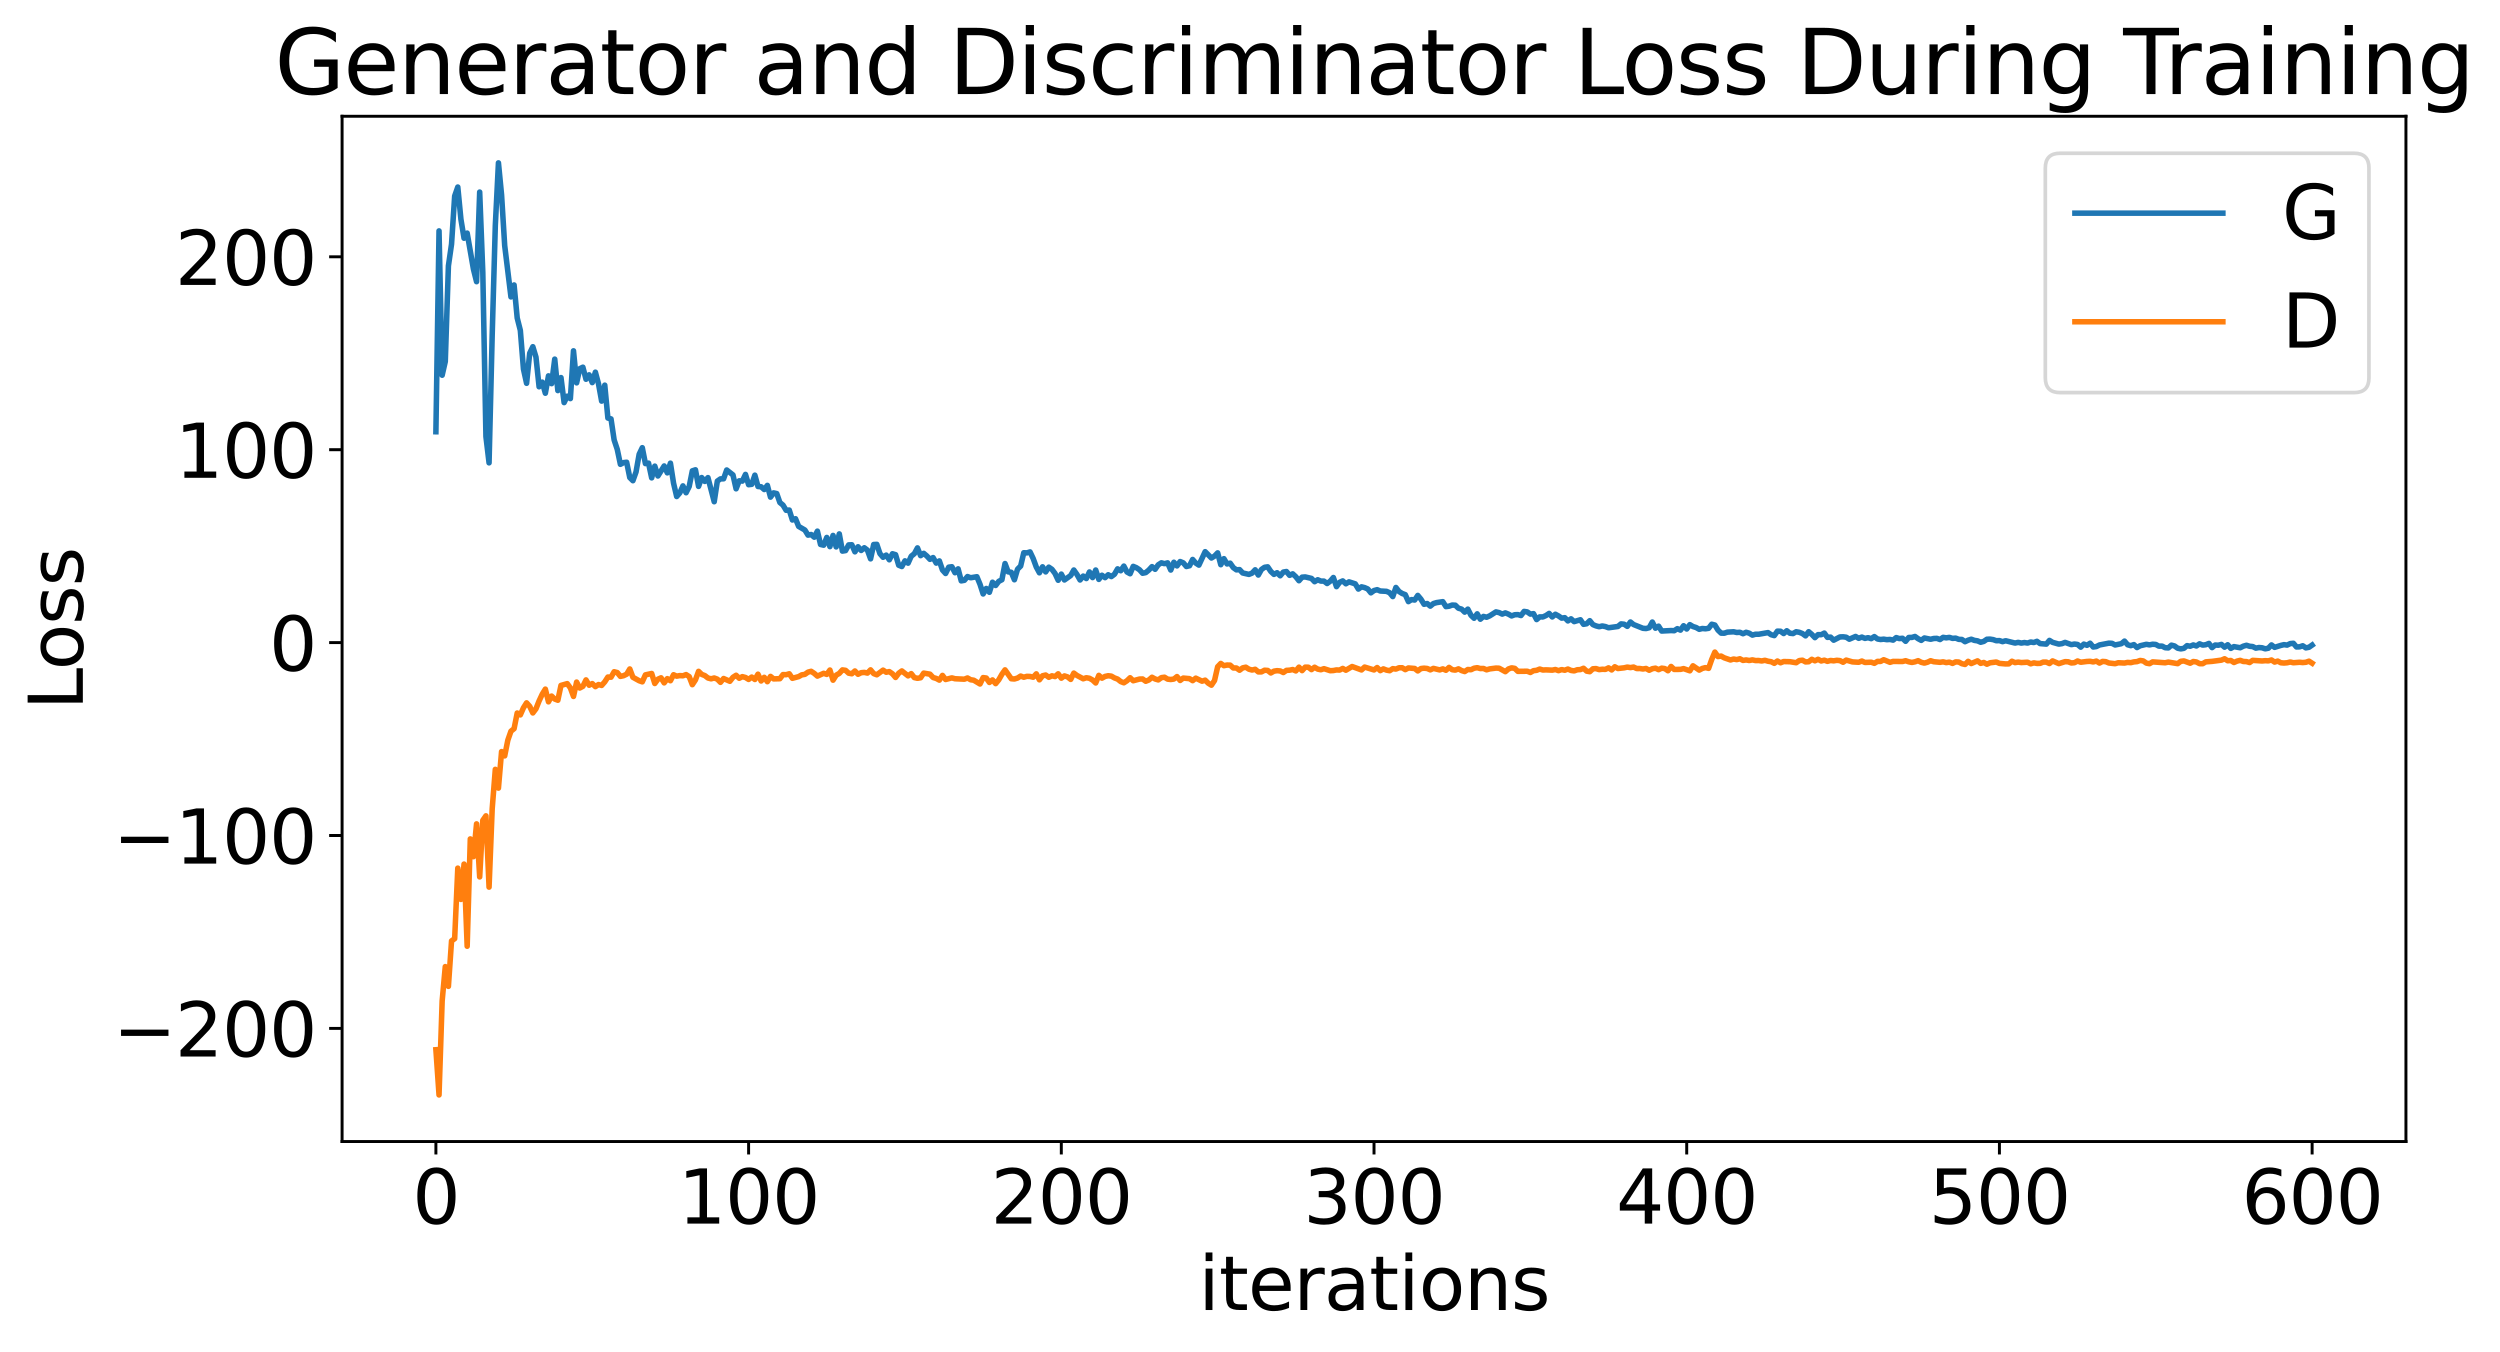 <?xml version="1.0" encoding="utf-8" standalone="no"?>
<!DOCTYPE svg PUBLIC "-//W3C//DTD SVG 1.1//EN"
  "http://www.w3.org/Graphics/SVG/1.1/DTD/svg11.dtd">
<svg xmlns:xlink="http://www.w3.org/1999/xlink" width="675.923pt" height="365.549pt" viewBox="0 0 675.923 365.549" xmlns="http://www.w3.org/2000/svg" version="1.1">
 <defs>
  <style type="text/css">*{stroke-linejoin: round; stroke-linecap: butt}</style>
 </defs>
 <g id="figure_1">
  <g id="patch_1">
   <path d="M 0 365.549 
L 675.923 365.549 
L 675.923 -0 
L 0 -0 
z
" style="fill: #ffffff"/>
  </g>
  <g id="axes_1">
   <g id="patch_2">
    <path d="M 92.491 308.636 
L 650.491 308.636 
L 650.491 31.436 
L 92.491 31.436 
z
" style="fill: #ffffff"/>
   </g>
   <g id="matplotlib.axis_1">
    <g id="xtick_1">
     <g id="line2d_1">
      <defs>
       <path id="m75af5ff846" d="M 0 0 
L 0 3.5 
" style="stroke: #000000; stroke-width: 0.8"/>
      </defs>
      <g>
       <use xlink:href="#m75af5ff846" x="117.854" y="308.636" style="stroke: #000000; stroke-width: 0.8"/>
      </g>
     </g>
     <g id="text_1">
      <!-- 0 -->
      <g transform="translate(111.492 330.833) scale(0.2 -0.2)">
       <defs>
        <path id="DejaVuSans-30" d="M 2034 4250 
Q 1547 4250 1301 3770 
Q 1056 3291 1056 2328 
Q 1056 1369 1301 889 
Q 1547 409 2034 409 
Q 2525 409 2770 889 
Q 3016 1369 3016 2328 
Q 3016 3291 2770 3770 
Q 2525 4250 2034 4250 
z
M 2034 4750 
Q 2819 4750 3233 4129 
Q 3647 3509 3647 2328 
Q 3647 1150 3233 529 
Q 2819 -91 2034 -91 
Q 1250 -91 836 529 
Q 422 1150 422 2328 
Q 422 3509 836 4129 
Q 1250 4750 2034 4750 
z
" transform="scale(0.016)"/>
       </defs>
       <use xlink:href="#DejaVuSans-30"/>
      </g>
     </g>
    </g>
    <g id="xtick_2">
     <g id="line2d_2">
      <g>
       <use xlink:href="#m75af5ff846" x="202.4" y="308.636" style="stroke: #000000; stroke-width: 0.8"/>
      </g>
     </g>
     <g id="text_2">
      <!-- 100 -->
      <g transform="translate(183.312 330.833) scale(0.2 -0.2)">
       <defs>
        <path id="DejaVuSans-31" d="M 794 531 
L 1825 531 
L 1825 4091 
L 703 3866 
L 703 4441 
L 1819 4666 
L 2450 4666 
L 2450 531 
L 3481 531 
L 3481 0 
L 794 0 
L 794 531 
z
" transform="scale(0.016)"/>
       </defs>
       <use xlink:href="#DejaVuSans-31"/>
       <use xlink:href="#DejaVuSans-30" x="63.623"/>
       <use xlink:href="#DejaVuSans-30" x="127.246"/>
      </g>
     </g>
    </g>
    <g id="xtick_3">
     <g id="line2d_3">
      <g>
       <use xlink:href="#m75af5ff846" x="286.945" y="308.636" style="stroke: #000000; stroke-width: 0.8"/>
      </g>
     </g>
     <g id="text_3">
      <!-- 200 -->
      <g transform="translate(267.858 330.833) scale(0.2 -0.2)">
       <defs>
        <path id="DejaVuSans-32" d="M 1228 531 
L 3431 531 
L 3431 0 
L 469 0 
L 469 531 
Q 828 903 1448 1529 
Q 2069 2156 2228 2338 
Q 2531 2678 2651 2914 
Q 2772 3150 2772 3378 
Q 2772 3750 2511 3984 
Q 2250 4219 1831 4219 
Q 1534 4219 1204 4116 
Q 875 4013 500 3803 
L 500 4441 
Q 881 4594 1212 4672 
Q 1544 4750 1819 4750 
Q 2544 4750 2975 4387 
Q 3406 4025 3406 3419 
Q 3406 3131 3298 2873 
Q 3191 2616 2906 2266 
Q 2828 2175 2409 1742 
Q 1991 1309 1228 531 
z
" transform="scale(0.016)"/>
       </defs>
       <use xlink:href="#DejaVuSans-32"/>
       <use xlink:href="#DejaVuSans-30" x="63.623"/>
       <use xlink:href="#DejaVuSans-30" x="127.246"/>
      </g>
     </g>
    </g>
    <g id="xtick_4">
     <g id="line2d_4">
      <g>
       <use xlink:href="#m75af5ff846" x="371.491" y="308.636" style="stroke: #000000; stroke-width: 0.8"/>
      </g>
     </g>
     <g id="text_4">
      <!-- 300 -->
      <g transform="translate(352.403 330.833) scale(0.2 -0.2)">
       <defs>
        <path id="DejaVuSans-33" d="M 2597 2516 
Q 3050 2419 3304 2112 
Q 3559 1806 3559 1356 
Q 3559 666 3084 287 
Q 2609 -91 1734 -91 
Q 1441 -91 1130 -33 
Q 819 25 488 141 
L 488 750 
Q 750 597 1062 519 
Q 1375 441 1716 441 
Q 2309 441 2620 675 
Q 2931 909 2931 1356 
Q 2931 1769 2642 2001 
Q 2353 2234 1838 2234 
L 1294 2234 
L 1294 2753 
L 1863 2753 
Q 2328 2753 2575 2939 
Q 2822 3125 2822 3475 
Q 2822 3834 2567 4026 
Q 2313 4219 1838 4219 
Q 1578 4219 1281 4162 
Q 984 4106 628 3988 
L 628 4550 
Q 988 4650 1302 4700 
Q 1616 4750 1894 4750 
Q 2613 4750 3031 4423 
Q 3450 4097 3450 3541 
Q 3450 3153 3228 2886 
Q 3006 2619 2597 2516 
z
" transform="scale(0.016)"/>
       </defs>
       <use xlink:href="#DejaVuSans-33"/>
       <use xlink:href="#DejaVuSans-30" x="63.623"/>
       <use xlink:href="#DejaVuSans-30" x="127.246"/>
      </g>
     </g>
    </g>
    <g id="xtick_5">
     <g id="line2d_5">
      <g>
       <use xlink:href="#m75af5ff846" x="456.036" y="308.636" style="stroke: #000000; stroke-width: 0.8"/>
      </g>
     </g>
     <g id="text_5">
      <!-- 400 -->
      <g transform="translate(436.949 330.833) scale(0.2 -0.2)">
       <defs>
        <path id="DejaVuSans-34" d="M 2419 4116 
L 825 1625 
L 2419 1625 
L 2419 4116 
z
M 2253 4666 
L 3047 4666 
L 3047 1625 
L 3713 1625 
L 3713 1100 
L 3047 1100 
L 3047 0 
L 2419 0 
L 2419 1100 
L 313 1100 
L 313 1709 
L 2253 4666 
z
" transform="scale(0.016)"/>
       </defs>
       <use xlink:href="#DejaVuSans-34"/>
       <use xlink:href="#DejaVuSans-30" x="63.623"/>
       <use xlink:href="#DejaVuSans-30" x="127.246"/>
      </g>
     </g>
    </g>
    <g id="xtick_6">
     <g id="line2d_6">
      <g>
       <use xlink:href="#m75af5ff846" x="540.582" y="308.636" style="stroke: #000000; stroke-width: 0.8"/>
      </g>
     </g>
     <g id="text_6">
      <!-- 500 -->
      <g transform="translate(521.494 330.833) scale(0.2 -0.2)">
       <defs>
        <path id="DejaVuSans-35" d="M 691 4666 
L 3169 4666 
L 3169 4134 
L 1269 4134 
L 1269 2991 
Q 1406 3038 1543 3061 
Q 1681 3084 1819 3084 
Q 2600 3084 3056 2656 
Q 3513 2228 3513 1497 
Q 3513 744 3044 326 
Q 2575 -91 1722 -91 
Q 1428 -91 1123 -41 
Q 819 9 494 109 
L 494 744 
Q 775 591 1075 516 
Q 1375 441 1709 441 
Q 2250 441 2565 725 
Q 2881 1009 2881 1497 
Q 2881 1984 2565 2268 
Q 2250 2553 1709 2553 
Q 1456 2553 1204 2497 
Q 953 2441 691 2322 
L 691 4666 
z
" transform="scale(0.016)"/>
       </defs>
       <use xlink:href="#DejaVuSans-35"/>
       <use xlink:href="#DejaVuSans-30" x="63.623"/>
       <use xlink:href="#DejaVuSans-30" x="127.246"/>
      </g>
     </g>
    </g>
    <g id="xtick_7">
     <g id="line2d_7">
      <g>
       <use xlink:href="#m75af5ff846" x="625.127" y="308.636" style="stroke: #000000; stroke-width: 0.8"/>
      </g>
     </g>
     <g id="text_7">
      <!-- 600 -->
      <g transform="translate(606.039 330.833) scale(0.2 -0.2)">
       <defs>
        <path id="DejaVuSans-36" d="M 2113 2584 
Q 1688 2584 1439 2293 
Q 1191 2003 1191 1497 
Q 1191 994 1439 701 
Q 1688 409 2113 409 
Q 2538 409 2786 701 
Q 3034 994 3034 1497 
Q 3034 2003 2786 2293 
Q 2538 2584 2113 2584 
z
M 3366 4563 
L 3366 3988 
Q 3128 4100 2886 4159 
Q 2644 4219 2406 4219 
Q 1781 4219 1451 3797 
Q 1122 3375 1075 2522 
Q 1259 2794 1537 2939 
Q 1816 3084 2150 3084 
Q 2853 3084 3261 2657 
Q 3669 2231 3669 1497 
Q 3669 778 3244 343 
Q 2819 -91 2113 -91 
Q 1303 -91 875 529 
Q 447 1150 447 2328 
Q 447 3434 972 4092 
Q 1497 4750 2381 4750 
Q 2619 4750 2861 4703 
Q 3103 4656 3366 4563 
z
" transform="scale(0.016)"/>
       </defs>
       <use xlink:href="#DejaVuSans-36"/>
       <use xlink:href="#DejaVuSans-30" x="63.623"/>
       <use xlink:href="#DejaVuSans-30" x="127.246"/>
      </g>
     </g>
    </g>
    <g id="text_8">
     <!-- iterations -->
     <g transform="translate(324.036 354.189) scale(0.2 -0.2)">
      <defs>
       <path id="DejaVuSans-69" d="M 603 3500 
L 1178 3500 
L 1178 0 
L 603 0 
L 603 3500 
z
M 603 4863 
L 1178 4863 
L 1178 4134 
L 603 4134 
L 603 4863 
z
" transform="scale(0.016)"/>
       <path id="DejaVuSans-74" d="M 1172 4494 
L 1172 3500 
L 2356 3500 
L 2356 3053 
L 1172 3053 
L 1172 1153 
Q 1172 725 1289 603 
Q 1406 481 1766 481 
L 2356 481 
L 2356 0 
L 1766 0 
Q 1100 0 847 248 
Q 594 497 594 1153 
L 594 3053 
L 172 3053 
L 172 3500 
L 594 3500 
L 594 4494 
L 1172 4494 
z
" transform="scale(0.016)"/>
       <path id="DejaVuSans-65" d="M 3597 1894 
L 3597 1613 
L 953 1613 
Q 991 1019 1311 708 
Q 1631 397 2203 397 
Q 2534 397 2845 478 
Q 3156 559 3463 722 
L 3463 178 
Q 3153 47 2828 -22 
Q 2503 -91 2169 -91 
Q 1331 -91 842 396 
Q 353 884 353 1716 
Q 353 2575 817 3079 
Q 1281 3584 2069 3584 
Q 2775 3584 3186 3129 
Q 3597 2675 3597 1894 
z
M 3022 2063 
Q 3016 2534 2758 2815 
Q 2500 3097 2075 3097 
Q 1594 3097 1305 2825 
Q 1016 2553 972 2059 
L 3022 2063 
z
" transform="scale(0.016)"/>
       <path id="DejaVuSans-72" d="M 2631 2963 
Q 2534 3019 2420 3045 
Q 2306 3072 2169 3072 
Q 1681 3072 1420 2755 
Q 1159 2438 1159 1844 
L 1159 0 
L 581 0 
L 581 3500 
L 1159 3500 
L 1159 2956 
Q 1341 3275 1631 3429 
Q 1922 3584 2338 3584 
Q 2397 3584 2469 3576 
Q 2541 3569 2628 3553 
L 2631 2963 
z
" transform="scale(0.016)"/>
       <path id="DejaVuSans-61" d="M 2194 1759 
Q 1497 1759 1228 1600 
Q 959 1441 959 1056 
Q 959 750 1161 570 
Q 1363 391 1709 391 
Q 2188 391 2477 730 
Q 2766 1069 2766 1631 
L 2766 1759 
L 2194 1759 
z
M 3341 1997 
L 3341 0 
L 2766 0 
L 2766 531 
Q 2569 213 2275 61 
Q 1981 -91 1556 -91 
Q 1019 -91 701 211 
Q 384 513 384 1019 
Q 384 1609 779 1909 
Q 1175 2209 1959 2209 
L 2766 2209 
L 2766 2266 
Q 2766 2663 2505 2880 
Q 2244 3097 1772 3097 
Q 1472 3097 1187 3025 
Q 903 2953 641 2809 
L 641 3341 
Q 956 3463 1253 3523 
Q 1550 3584 1831 3584 
Q 2591 3584 2966 3190 
Q 3341 2797 3341 1997 
z
" transform="scale(0.016)"/>
       <path id="DejaVuSans-6f" d="M 1959 3097 
Q 1497 3097 1228 2736 
Q 959 2375 959 1747 
Q 959 1119 1226 758 
Q 1494 397 1959 397 
Q 2419 397 2687 759 
Q 2956 1122 2956 1747 
Q 2956 2369 2687 2733 
Q 2419 3097 1959 3097 
z
M 1959 3584 
Q 2709 3584 3137 3096 
Q 3566 2609 3566 1747 
Q 3566 888 3137 398 
Q 2709 -91 1959 -91 
Q 1206 -91 779 398 
Q 353 888 353 1747 
Q 353 2609 779 3096 
Q 1206 3584 1959 3584 
z
" transform="scale(0.016)"/>
       <path id="DejaVuSans-6e" d="M 3513 2113 
L 3513 0 
L 2938 0 
L 2938 2094 
Q 2938 2591 2744 2837 
Q 2550 3084 2163 3084 
Q 1697 3084 1428 2787 
Q 1159 2491 1159 1978 
L 1159 0 
L 581 0 
L 581 3500 
L 1159 3500 
L 1159 2956 
Q 1366 3272 1645 3428 
Q 1925 3584 2291 3584 
Q 2894 3584 3203 3211 
Q 3513 2838 3513 2113 
z
" transform="scale(0.016)"/>
       <path id="DejaVuSans-73" d="M 2834 3397 
L 2834 2853 
Q 2591 2978 2328 3040 
Q 2066 3103 1784 3103 
Q 1356 3103 1142 2972 
Q 928 2841 928 2578 
Q 928 2378 1081 2264 
Q 1234 2150 1697 2047 
L 1894 2003 
Q 2506 1872 2764 1633 
Q 3022 1394 3022 966 
Q 3022 478 2636 193 
Q 2250 -91 1575 -91 
Q 1294 -91 989 -36 
Q 684 19 347 128 
L 347 722 
Q 666 556 975 473 
Q 1284 391 1588 391 
Q 1994 391 2212 530 
Q 2431 669 2431 922 
Q 2431 1156 2273 1281 
Q 2116 1406 1581 1522 
L 1381 1569 
Q 847 1681 609 1914 
Q 372 2147 372 2553 
Q 372 3047 722 3315 
Q 1072 3584 1716 3584 
Q 2034 3584 2315 3537 
Q 2597 3491 2834 3397 
z
" transform="scale(0.016)"/>
      </defs>
      <use xlink:href="#DejaVuSans-69"/>
      <use xlink:href="#DejaVuSans-74" x="27.783"/>
      <use xlink:href="#DejaVuSans-65" x="66.992"/>
      <use xlink:href="#DejaVuSans-72" x="128.516"/>
      <use xlink:href="#DejaVuSans-61" x="169.629"/>
      <use xlink:href="#DejaVuSans-74" x="230.908"/>
      <use xlink:href="#DejaVuSans-69" x="270.117"/>
      <use xlink:href="#DejaVuSans-6f" x="297.9"/>
      <use xlink:href="#DejaVuSans-6e" x="359.082"/>
      <use xlink:href="#DejaVuSans-73" x="422.461"/>
     </g>
    </g>
   </g>
   <g id="matplotlib.axis_2">
    <g id="ytick_1">
     <g id="line2d_8">
      <defs>
       <path id="mcc72fd80bd" d="M 0 0 
L -3.5 0 
" style="stroke: #000000; stroke-width: 0.8"/>
      </defs>
      <g>
       <use xlink:href="#mcc72fd80bd" x="92.491" y="278.05" style="stroke: #000000; stroke-width: 0.8"/>
      </g>
     </g>
     <g id="text_9">
      <!-- −200 -->
      <g transform="translate(30.556 285.649) scale(0.2 -0.2)">
       <defs>
        <path id="DejaVuSans-2212" d="M 678 2272 
L 4684 2272 
L 4684 1741 
L 678 1741 
L 678 2272 
z
" transform="scale(0.016)"/>
       </defs>
       <use xlink:href="#DejaVuSans-2212"/>
       <use xlink:href="#DejaVuSans-32" x="83.789"/>
       <use xlink:href="#DejaVuSans-30" x="147.412"/>
       <use xlink:href="#DejaVuSans-30" x="211.035"/>
      </g>
     </g>
    </g>
    <g id="ytick_2">
     <g id="line2d_9">
      <g>
       <use xlink:href="#mcc72fd80bd" x="92.491" y="225.896" style="stroke: #000000; stroke-width: 0.8"/>
      </g>
     </g>
     <g id="text_10">
      <!-- −100 -->
      <g transform="translate(30.556 233.494) scale(0.2 -0.2)">
       <use xlink:href="#DejaVuSans-2212"/>
       <use xlink:href="#DejaVuSans-31" x="83.789"/>
       <use xlink:href="#DejaVuSans-30" x="147.412"/>
       <use xlink:href="#DejaVuSans-30" x="211.035"/>
      </g>
     </g>
    </g>
    <g id="ytick_3">
     <g id="line2d_10">
      <g>
       <use xlink:href="#mcc72fd80bd" x="92.491" y="173.741" style="stroke: #000000; stroke-width: 0.8"/>
      </g>
     </g>
     <g id="text_11">
      <!-- 0 -->
      <g transform="translate(72.766 181.34) scale(0.2 -0.2)">
       <use xlink:href="#DejaVuSans-30"/>
      </g>
     </g>
    </g>
    <g id="ytick_4">
     <g id="line2d_11">
      <g>
       <use xlink:href="#mcc72fd80bd" x="92.491" y="121.587" style="stroke: #000000; stroke-width: 0.8"/>
      </g>
     </g>
     <g id="text_12">
      <!-- 100 -->
      <g transform="translate(47.316 129.185) scale(0.2 -0.2)">
       <use xlink:href="#DejaVuSans-31"/>
       <use xlink:href="#DejaVuSans-30" x="63.623"/>
       <use xlink:href="#DejaVuSans-30" x="127.246"/>
      </g>
     </g>
    </g>
    <g id="ytick_5">
     <g id="line2d_12">
      <g>
       <use xlink:href="#mcc72fd80bd" x="92.491" y="69.432" style="stroke: #000000; stroke-width: 0.8"/>
      </g>
     </g>
     <g id="text_13">
      <!-- 200 -->
      <g transform="translate(47.316 77.031) scale(0.2 -0.2)">
       <use xlink:href="#DejaVuSans-32"/>
       <use xlink:href="#DejaVuSans-30" x="63.623"/>
       <use xlink:href="#DejaVuSans-30" x="127.246"/>
      </g>
     </g>
    </g>
    <g id="text_14">
     <!-- Loss -->
     <g transform="translate(22.397 191.971) rotate(-90) scale(0.2 -0.2)">
      <defs>
       <path id="DejaVuSans-4c" d="M 628 4666 
L 1259 4666 
L 1259 531 
L 3531 531 
L 3531 0 
L 628 0 
L 628 4666 
z
" transform="scale(0.016)"/>
      </defs>
      <use xlink:href="#DejaVuSans-4c"/>
      <use xlink:href="#DejaVuSans-6f" x="53.963"/>
      <use xlink:href="#DejaVuSans-73" x="115.145"/>
      <use xlink:href="#DejaVuSans-73" x="167.244"/>
     </g>
    </g>
   </g>
   <g id="line2d_13">
    <path d="M 117.854 116.73 
L 118.7 62.43 
L 119.545 101.447 
L 120.391 97.742 
L 121.236 71.891 
L 122.082 66.005 
L 122.927 53.003 
L 123.772 50.573 
L 124.618 59.283 
L 125.463 64.408 
L 126.309 63.028 
L 128 72.759 
L 128.845 76.157 
L 129.691 51.933 
L 130.536 73.642 
L 131.382 118.042 
L 132.227 125.137 
L 133.072 90.658 
L 133.918 60.942 
L 134.763 44.036 
L 135.609 52.703 
L 136.454 66.416 
L 138.145 80.272 
L 138.991 77.047 
L 139.836 85.974 
L 140.682 89.32 
L 141.527 99.782 
L 142.372 103.63 
L 143.218 95.49 
L 144.063 93.742 
L 144.909 96.556 
L 145.754 104.57 
L 146.6 103.316 
L 147.445 106.314 
L 148.291 101.623 
L 149.136 103.726 
L 149.982 97.099 
L 150.827 105.599 
L 151.672 102.09 
L 152.518 108.847 
L 153.363 107.116 
L 154.209 107.769 
L 155.054 94.855 
L 155.9 103.51 
L 156.745 99.688 
L 157.591 99.279 
L 158.436 102.538 
L 159.282 101.345 
L 160.127 103.442 
L 160.972 100.627 
L 161.818 103.779 
L 162.663 108.446 
L 163.509 104.136 
L 164.354 113.024 
L 165.2 113.257 
L 166.045 118.953 
L 166.891 121.504 
L 167.736 125.536 
L 168.582 125.084 
L 169.427 124.976 
L 170.272 129.121 
L 171.118 129.965 
L 171.963 127.601 
L 172.809 122.813 
L 173.654 121.045 
L 174.5 125.34 
L 175.345 125.222 
L 176.191 129.2 
L 177.036 126.029 
L 177.882 128.688 
L 179.572 125.986 
L 180.418 127.842 
L 181.263 125.228 
L 182.109 130.648 
L 182.954 134.24 
L 183.8 133.266 
L 184.645 131.37 
L 185.491 133.221 
L 186.336 131.531 
L 187.182 127.304 
L 188.027 127.022 
L 188.872 131.504 
L 189.718 129.12 
L 190.563 130.156 
L 191.409 129.137 
L 193.1 135.65 
L 193.945 130.074 
L 194.791 129.476 
L 195.636 129.45 
L 196.482 127.074 
L 198.172 128.405 
L 199.018 132.156 
L 199.863 129.996 
L 200.709 130.069 
L 201.554 128.265 
L 202.4 131.05 
L 203.245 130.942 
L 204.091 128.471 
L 204.936 131.531 
L 205.782 131.612 
L 206.627 132.351 
L 207.472 131.231 
L 208.318 134.408 
L 209.163 133.26 
L 210.009 133.452 
L 210.854 135.868 
L 211.7 136.568 
L 212.545 137.965 
L 213.391 137.905 
L 214.236 140.59 
L 215.082 140.248 
L 215.927 142.32 
L 217.618 143.306 
L 218.463 144.682 
L 219.309 144.52 
L 220.154 145.241 
L 221 143.607 
L 221.845 147.202 
L 222.691 147.402 
L 223.536 145.313 
L 224.382 147.788 
L 225.227 144.772 
L 226.072 147.865 
L 226.918 144.355 
L 227.763 149 
L 228.609 148.864 
L 229.454 147.327 
L 230.3 147.288 
L 231.145 149.193 
L 231.991 147.831 
L 232.836 148.826 
L 233.682 148.097 
L 234.527 148.745 
L 235.372 151.093 
L 236.218 147.222 
L 237.063 147.174 
L 237.909 149.684 
L 238.754 150.67 
L 239.6 150.084 
L 240.445 151.348 
L 241.291 149.722 
L 242.136 149.971 
L 242.982 152.819 
L 243.827 153.167 
L 244.672 151.635 
L 245.518 152.261 
L 246.363 150.388 
L 247.209 149.702 
L 248.054 148.135 
L 248.9 150.23 
L 249.745 149.606 
L 250.591 150.325 
L 251.436 151.227 
L 252.282 150.755 
L 253.127 152.243 
L 253.972 151.654 
L 254.818 154.12 
L 255.663 155.049 
L 256.509 153.345 
L 257.354 153.232 
L 258.2 154.848 
L 259.045 153.801 
L 259.891 157.049 
L 260.736 156.894 
L 261.582 155.884 
L 262.427 156.207 
L 264.118 155.932 
L 264.963 157.967 
L 265.809 160.584 
L 266.654 159.109 
L 267.5 160.133 
L 268.345 157.418 
L 269.191 158.295 
L 270.036 157.179 
L 270.882 156.743 
L 271.727 152.372 
L 272.572 154.609 
L 273.418 154.733 
L 274.263 156.748 
L 275.109 153.888 
L 275.954 153.043 
L 276.8 149.447 
L 277.645 149.481 
L 278.491 149.219 
L 279.336 150.998 
L 280.182 153.308 
L 281.027 154.869 
L 281.872 153.25 
L 282.718 154.622 
L 283.563 153.342 
L 284.409 153.924 
L 285.254 155.062 
L 286.1 156.884 
L 286.945 155.222 
L 287.791 156.802 
L 289.482 155.609 
L 290.327 154.116 
L 291.172 155.313 
L 292.018 156.808 
L 292.863 155.757 
L 293.709 156.419 
L 294.554 154.642 
L 295.4 156.161 
L 296.245 154.121 
L 297.091 156.646 
L 297.936 155.53 
L 298.782 156.177 
L 299.627 155.396 
L 300.472 155.886 
L 301.318 155.26 
L 302.163 153.8 
L 303.009 154.311 
L 303.854 153.059 
L 304.7 154.648 
L 305.545 155.121 
L 306.391 153.132 
L 307.236 153.484 
L 308.082 154.046 
L 308.927 154.987 
L 309.772 154.817 
L 310.618 154.119 
L 311.463 153.203 
L 312.309 153.916 
L 313.154 152.706 
L 314 152.167 
L 314.845 152.402 
L 315.691 152.18 
L 316.536 154.12 
L 317.382 152.017 
L 318.227 153.004 
L 319.072 151.826 
L 319.918 152.171 
L 320.763 153.166 
L 321.609 152.959 
L 322.454 151.263 
L 323.3 152.237 
L 324.145 152.79 
L 325.836 149.16 
L 327.527 150.867 
L 328.372 150.354 
L 329.218 149.479 
L 330.063 152.677 
L 330.909 151.048 
L 331.754 152.47 
L 332.6 152.266 
L 333.445 153.463 
L 334.291 154.069 
L 335.136 154.003 
L 335.982 154.911 
L 337.672 155.294 
L 338.518 154.961 
L 339.363 154.061 
L 340.209 155.471 
L 341.054 153.969 
L 341.9 153.382 
L 342.745 153.259 
L 343.591 154.501 
L 344.436 155.292 
L 345.282 154.85 
L 346.127 155.671 
L 346.972 154.673 
L 347.818 154.526 
L 348.663 155.552 
L 349.509 155.152 
L 350.354 155.936 
L 351.2 157.01 
L 352.045 156.05 
L 352.891 155.986 
L 354.582 156.386 
L 355.427 157.272 
L 356.272 156.749 
L 357.118 157.107 
L 357.963 157.119 
L 358.809 157.762 
L 359.654 157.134 
L 360.5 156.145 
L 361.345 158.607 
L 362.191 157.443 
L 363.036 157.06 
L 363.882 157.836 
L 364.727 157.316 
L 366.418 157.854 
L 367.263 159.261 
L 368.109 158.661 
L 368.954 158.87 
L 369.8 159.239 
L 370.645 160.284 
L 371.491 159.664 
L 372.336 159.434 
L 373.182 159.79 
L 374.872 159.882 
L 375.718 160.257 
L 376.563 161.29 
L 377.409 158.839 
L 378.254 159.925 
L 379.1 160.457 
L 379.945 160.777 
L 380.791 162.659 
L 381.636 162.115 
L 382.482 162.23 
L 383.327 160.983 
L 384.172 162 
L 385.018 163.379 
L 385.863 163.182 
L 386.709 163.88 
L 387.554 163.181 
L 388.4 162.929 
L 390.091 162.673 
L 390.936 164.01 
L 391.782 163.898 
L 392.627 163.588 
L 393.472 163.629 
L 394.318 164.449 
L 395.163 164.678 
L 396.009 165.504 
L 396.854 164.693 
L 397.7 166.343 
L 398.545 167.153 
L 399.391 165.966 
L 400.236 167.414 
L 401.082 166.665 
L 401.927 166.885 
L 402.772 166.511 
L 404.463 165.435 
L 405.309 165.632 
L 406.154 166.036 
L 407 165.705 
L 407.845 166.05 
L 408.691 166.526 
L 409.536 166.211 
L 410.382 166.17 
L 411.227 166.419 
L 412.072 165.31 
L 412.918 165.437 
L 413.763 166.031 
L 414.609 165.914 
L 415.454 167.509 
L 416.3 166.784 
L 417.145 166.803 
L 417.991 166.42 
L 418.836 165.849 
L 419.682 166.801 
L 420.527 166.075 
L 421.372 166.533 
L 422.218 167.123 
L 423.063 167.003 
L 423.909 167.875 
L 424.754 167.313 
L 425.6 168.064 
L 427.291 167.564 
L 428.136 168.793 
L 428.982 168.643 
L 429.827 167.816 
L 430.672 168.876 
L 431.518 169.224 
L 432.363 169.444 
L 433.209 169.245 
L 434.054 169.408 
L 434.9 169.728 
L 437.436 169.38 
L 438.282 168.683 
L 439.127 168.772 
L 439.972 169.344 
L 440.818 168.172 
L 441.663 168.854 
L 444.2 169.872 
L 445.045 169.938 
L 445.891 169.719 
L 446.736 168.183 
L 447.582 169.845 
L 448.427 169.298 
L 449.272 170.614 
L 451.809 170.481 
L 452.654 170.526 
L 453.5 169.978 
L 454.345 170.365 
L 455.191 169.182 
L 456.036 170.062 
L 456.882 168.886 
L 457.727 169.395 
L 458.572 169.663 
L 459.418 170.145 
L 460.263 169.928 
L 461.109 170.004 
L 461.954 169.875 
L 462.8 168.776 
L 463.645 168.991 
L 464.491 170.366 
L 465.336 171.177 
L 466.182 171.202 
L 467.027 170.911 
L 468.718 170.815 
L 469.563 171.005 
L 470.409 170.949 
L 471.254 171.339 
L 472.1 170.948 
L 472.945 171.198 
L 473.791 171.715 
L 474.636 171.475 
L 475.482 171.484 
L 478.018 171.037 
L 478.863 171.609 
L 479.709 171.846 
L 480.554 170.643 
L 481.4 170.671 
L 482.245 171.286 
L 483.091 170.54 
L 483.936 171.207 
L 484.782 171.295 
L 485.627 170.806 
L 486.472 170.956 
L 487.318 171.291 
L 488.163 171.915 
L 489.009 170.798 
L 489.854 171.521 
L 490.7 172.397 
L 491.545 171.585 
L 492.391 171.605 
L 493.236 171.167 
L 494.082 172.322 
L 494.927 172.258 
L 495.772 173.086 
L 497.463 172.21 
L 498.309 172.172 
L 499.154 172.281 
L 500 172.822 
L 501.691 172.079 
L 502.536 172.579 
L 503.382 172.246 
L 504.227 172.598 
L 505.072 172.411 
L 505.918 172.674 
L 506.763 172.114 
L 507.609 172.761 
L 508.454 172.901 
L 509.3 172.811 
L 510.145 172.945 
L 510.991 172.885 
L 511.836 173.068 
L 512.682 172.388 
L 513.527 172.658 
L 514.372 172.571 
L 515.218 173.385 
L 516.063 172.354 
L 516.909 172.34 
L 517.754 172.085 
L 518.6 172.687 
L 519.445 173.137 
L 520.291 172.492 
L 521.982 172.835 
L 522.827 172.63 
L 523.672 172.593 
L 524.518 172.908 
L 525.363 172.321 
L 526.209 172.453 
L 527.054 172.33 
L 527.9 172.596 
L 528.745 172.528 
L 529.591 172.861 
L 530.436 172.896 
L 531.282 173.496 
L 532.127 173.091 
L 532.972 172.827 
L 533.818 173.14 
L 534.663 173.266 
L 535.509 173.642 
L 536.354 173.417 
L 537.2 172.834 
L 538.045 172.801 
L 538.891 172.936 
L 539.736 173.232 
L 540.582 173.198 
L 541.427 173.482 
L 542.272 173.24 
L 544.809 173.864 
L 545.654 173.679 
L 546.5 173.868 
L 547.345 173.729 
L 548.191 173.863 
L 549.036 173.579 
L 549.882 173.718 
L 550.727 173.393 
L 551.572 174.005 
L 553.263 174.147 
L 554.109 173.145 
L 554.954 173.671 
L 556.645 174.145 
L 557.491 174.02 
L 558.336 173.687 
L 560.027 174.288 
L 560.872 174.129 
L 561.718 174.243 
L 562.563 174.971 
L 563.409 174.149 
L 564.254 174.472 
L 565.1 173.912 
L 565.945 174.93 
L 566.791 174.81 
L 567.636 174.38 
L 570.172 173.893 
L 571.018 173.937 
L 571.863 174.382 
L 573.554 174.032 
L 574.4 173.335 
L 575.245 174.325 
L 576.091 174.571 
L 576.936 174.284 
L 577.782 175.075 
L 578.627 174.592 
L 580.318 174.201 
L 581.163 174.357 
L 582.009 174.18 
L 582.854 174.241 
L 583.7 174.705 
L 584.545 174.679 
L 585.391 175.121 
L 586.236 175.179 
L 587.082 174.431 
L 587.927 174.649 
L 588.772 175.257 
L 589.618 175.436 
L 590.463 175.288 
L 591.309 174.562 
L 592.154 174.724 
L 593 174.37 
L 593.845 174.653 
L 594.691 174.068 
L 595.536 174.415 
L 596.382 174.314 
L 597.227 173.964 
L 598.072 175.091 
L 598.918 174.4 
L 599.763 174.447 
L 600.609 174.234 
L 601.454 174.976 
L 602.3 174.326 
L 603.145 175.3 
L 603.991 174.829 
L 605.682 175.128 
L 606.527 174.705 
L 607.372 174.462 
L 608.218 174.73 
L 609.063 174.813 
L 609.909 175.237 
L 610.754 175.076 
L 611.6 175.141 
L 612.445 175.424 
L 613.291 175.255 
L 614.136 174.372 
L 614.982 175.023 
L 616.672 174.5 
L 617.518 174.297 
L 618.363 174.415 
L 619.209 174.012 
L 620.054 173.923 
L 620.9 174.914 
L 621.745 174.885 
L 622.591 174.595 
L 623.436 175.164 
L 624.282 174.999 
L 625.127 174.408 
L 625.127 174.408 
" clip-path="url(#pa5447950fb)" style="fill: none; stroke: #1f77b4; stroke-width: 1.5; stroke-linecap: square"/>
   </g>
   <g id="line2d_14">
    <path d="M 117.854 283.818 
L 118.7 296.036 
L 119.545 270.617 
L 120.391 261.343 
L 121.236 266.676 
L 122.082 254.399 
L 122.927 253.785 
L 123.772 234.719 
L 124.618 243.174 
L 125.463 233.623 
L 126.309 255.831 
L 127.154 226.82 
L 128 231.623 
L 128.845 222.755 
L 129.691 237.09 
L 130.536 221.8 
L 131.382 220.581 
L 132.227 239.851 
L 133.072 218.691 
L 133.918 208.013 
L 134.763 213.078 
L 135.609 203.21 
L 136.454 204.367 
L 137.3 200.128 
L 138.145 197.699 
L 138.991 197.01 
L 139.836 192.779 
L 140.682 193.284 
L 141.527 191.368 
L 142.372 190.032 
L 143.218 190.98 
L 144.063 192.755 
L 144.909 191.632 
L 145.754 189.512 
L 146.6 187.702 
L 147.445 186.32 
L 148.291 189.75 
L 149.136 188.199 
L 149.982 189 
L 150.827 189.321 
L 151.672 185.316 
L 153.363 184.836 
L 154.209 185.98 
L 155.054 188.293 
L 155.9 184.414 
L 156.745 186.018 
L 157.591 185.564 
L 158.436 183.829 
L 159.282 185.264 
L 160.127 184.827 
L 160.972 185.642 
L 161.818 185.082 
L 162.663 185.318 
L 163.509 184.356 
L 164.354 183.054 
L 165.2 183.092 
L 166.045 181.621 
L 166.891 181.839 
L 167.736 182.87 
L 168.582 182.691 
L 169.427 182.281 
L 170.272 180.87 
L 171.118 183.116 
L 172.809 184.052 
L 173.654 184.349 
L 174.5 182.465 
L 176.191 182.094 
L 177.036 184.793 
L 177.882 183.635 
L 178.727 183.262 
L 179.572 184.625 
L 180.418 183.488 
L 181.263 184.046 
L 182.109 182.432 
L 182.954 182.812 
L 183.8 182.662 
L 184.645 182.71 
L 185.491 182.39 
L 186.336 182.934 
L 187.182 185.114 
L 188.027 183.825 
L 188.872 181.512 
L 189.718 182.332 
L 190.563 182.658 
L 191.409 183.311 
L 192.254 183.531 
L 193.1 183.308 
L 193.945 183.621 
L 194.791 184.483 
L 195.636 183.452 
L 197.327 184.197 
L 198.172 183.121 
L 199.018 182.571 
L 199.863 183.384 
L 200.709 182.948 
L 201.554 183.167 
L 202.4 183.694 
L 203.245 183.058 
L 204.091 183.707 
L 204.936 182.282 
L 205.782 184.111 
L 206.627 183.132 
L 207.472 184.305 
L 208.318 182.88 
L 209.163 183.55 
L 210.854 183.501 
L 211.7 182.389 
L 212.545 182.418 
L 213.391 182.173 
L 214.236 183.391 
L 215.927 182.94 
L 216.772 182.46 
L 217.618 182.325 
L 218.463 181.725 
L 219.309 181.502 
L 220.154 182.065 
L 221 182.8 
L 222.691 182.043 
L 223.536 182.334 
L 224.382 181.16 
L 225.227 183.896 
L 226.072 182.55 
L 226.918 182.064 
L 227.763 181.125 
L 228.609 181.239 
L 229.454 182.005 
L 230.3 182.161 
L 231.145 181.415 
L 231.991 182.304 
L 232.836 181.874 
L 233.682 181.798 
L 234.527 181.982 
L 235.372 181.109 
L 236.218 182.125 
L 237.063 182.441 
L 238.754 181.188 
L 239.6 181.751 
L 240.445 181.584 
L 241.291 182.175 
L 242.136 183.16 
L 242.982 182.023 
L 243.827 181.401 
L 245.518 182.736 
L 246.363 182.132 
L 247.209 183.201 
L 248.054 183.391 
L 248.9 183.243 
L 249.745 181.992 
L 251.436 182.274 
L 252.282 183.179 
L 253.127 183.429 
L 253.972 183.886 
L 254.818 182.609 
L 255.663 183.712 
L 257.354 183.278 
L 258.2 183.511 
L 260.736 183.633 
L 261.582 183.3 
L 262.427 183.784 
L 263.272 183.91 
L 264.963 184.929 
L 265.809 183.203 
L 266.654 183.315 
L 267.5 184.512 
L 268.345 183.83 
L 269.191 184.83 
L 270.036 183.796 
L 270.882 182.313 
L 271.727 181.114 
L 273.418 183.512 
L 274.263 183.578 
L 275.109 183.327 
L 275.954 182.787 
L 276.8 183.102 
L 277.645 182.86 
L 278.491 182.897 
L 279.336 183.097 
L 280.182 182.192 
L 281.027 183.797 
L 281.872 182.708 
L 282.718 182.506 
L 283.563 183.115 
L 284.409 182.719 
L 285.254 182.923 
L 286.1 182.184 
L 286.945 183.354 
L 287.791 182.745 
L 288.636 183.012 
L 289.482 183.685 
L 290.327 181.988 
L 291.172 182.614 
L 292.863 183.524 
L 293.709 183.242 
L 294.554 183.384 
L 295.4 183.857 
L 296.245 184.649 
L 297.091 182.602 
L 297.936 183.351 
L 298.782 182.882 
L 299.627 182.7 
L 300.472 182.807 
L 301.318 183.29 
L 302.163 183.603 
L 303.009 184.277 
L 303.854 184.605 
L 304.7 184.052 
L 305.545 183.244 
L 306.391 184.052 
L 308.082 183.603 
L 308.927 183.576 
L 309.772 184.191 
L 310.618 183.847 
L 311.463 183.112 
L 312.309 183.575 
L 313.154 183.827 
L 314 183.217 
L 314.845 183.101 
L 315.691 183.62 
L 316.536 183.713 
L 317.382 183.597 
L 318.227 182.929 
L 319.072 183.97 
L 319.918 183.33 
L 321.609 183.487 
L 322.454 184.026 
L 323.3 183.355 
L 324.991 184.173 
L 325.836 183.893 
L 326.682 184.721 
L 327.527 185.25 
L 328.372 183.991 
L 329.218 180.265 
L 330.063 179.38 
L 330.909 179.98 
L 331.754 179.808 
L 332.6 179.832 
L 333.445 180.598 
L 334.291 180.609 
L 335.136 181.205 
L 335.982 180.572 
L 336.827 180.39 
L 337.672 180.928 
L 338.518 181.16 
L 339.363 180.957 
L 340.209 181.659 
L 341.054 181.66 
L 341.9 181.208 
L 342.745 181.268 
L 343.591 181.946 
L 344.436 181.462 
L 345.282 181.328 
L 346.127 181.406 
L 346.972 181.83 
L 347.818 181.243 
L 348.663 181.199 
L 349.509 181.023 
L 350.354 181.396 
L 351.2 180.381 
L 352.045 181.313 
L 352.891 180.377 
L 353.736 180.395 
L 354.582 181.042 
L 355.427 180.401 
L 356.272 180.904 
L 357.118 181.081 
L 357.963 180.791 
L 359.654 181.338 
L 360.5 181.292 
L 361.345 181.127 
L 362.191 181.168 
L 363.036 180.728 
L 363.882 181.204 
L 365.572 180.211 
L 368.109 181.131 
L 368.954 180.357 
L 371.491 181.131 
L 372.336 180.487 
L 373.182 181.317 
L 374.027 180.843 
L 374.872 181.182 
L 375.718 181.339 
L 376.563 180.785 
L 377.409 180.901 
L 378.254 180.548 
L 379.1 180.538 
L 379.945 181.045 
L 380.791 180.596 
L 382.482 180.739 
L 383.327 181.394 
L 384.172 180.752 
L 385.018 180.658 
L 385.863 180.738 
L 386.709 181.107 
L 387.554 180.713 
L 389.245 181.124 
L 390.091 180.844 
L 390.936 181.22 
L 391.782 180.446 
L 392.627 181.069 
L 393.472 181.179 
L 394.318 180.838 
L 395.163 181.3 
L 396.009 181.567 
L 396.854 181.013 
L 397.7 181.076 
L 398.545 180.667 
L 399.391 180.523 
L 400.236 180.756 
L 401.082 180.733 
L 401.927 181.095 
L 402.772 180.851 
L 404.463 180.631 
L 405.309 180.665 
L 407 181.598 
L 407.845 180.864 
L 408.691 180.569 
L 409.536 180.707 
L 410.382 181.512 
L 412.918 181.481 
L 413.763 181.815 
L 414.609 181.334 
L 415.454 181.233 
L 416.3 180.895 
L 417.145 181.153 
L 417.991 181.111 
L 419.682 181.19 
L 420.527 181.018 
L 421.372 181.323 
L 422.218 181.041 
L 423.063 181.211 
L 423.909 180.891 
L 424.754 181.268 
L 425.6 181.388 
L 426.445 181.082 
L 427.291 181.038 
L 428.136 180.684 
L 428.982 181.453 
L 429.827 181.601 
L 430.672 180.824 
L 431.518 180.767 
L 432.363 181.045 
L 433.209 180.946 
L 434.054 180.981 
L 434.9 180.566 
L 435.745 181.13 
L 436.591 180.276 
L 437.436 180.747 
L 439.127 180.557 
L 439.972 180.363 
L 440.818 180.497 
L 441.663 180.354 
L 442.509 180.751 
L 443.354 180.748 
L 444.2 180.874 
L 445.045 180.737 
L 445.891 181.217 
L 446.736 180.804 
L 447.582 180.654 
L 448.427 181.057 
L 449.272 180.653 
L 450.118 180.766 
L 450.963 181.346 
L 451.809 180.196 
L 452.654 180.998 
L 454.345 180.977 
L 455.191 180.774 
L 456.882 181.364 
L 457.727 180.015 
L 459.418 181.177 
L 460.263 180.722 
L 461.109 180.501 
L 461.954 180.702 
L 462.8 178.283 
L 463.645 176.307 
L 464.491 177.512 
L 465.336 177.385 
L 466.182 177.853 
L 467.872 178.434 
L 468.718 178.182 
L 469.563 178.339 
L 470.409 178.112 
L 471.254 178.554 
L 472.1 178.428 
L 472.945 178.581 
L 473.791 178.411 
L 474.636 178.595 
L 475.482 178.583 
L 476.327 178.705 
L 477.172 178.525 
L 478.018 178.775 
L 478.863 178.907 
L 479.709 179.34 
L 480.554 178.721 
L 481.4 179.195 
L 482.245 178.863 
L 483.936 178.905 
L 485.627 179.18 
L 486.472 178.598 
L 487.318 178.5 
L 488.163 178.959 
L 489.009 178.914 
L 489.854 178.259 
L 490.7 178.663 
L 491.545 178.255 
L 492.391 178.707 
L 493.236 178.493 
L 494.082 178.804 
L 494.927 178.574 
L 495.772 178.67 
L 496.618 178.527 
L 497.463 178.608 
L 498.309 179.052 
L 499.154 178.471 
L 500.845 178.956 
L 502.536 179.056 
L 503.382 178.723 
L 504.227 179.108 
L 505.918 179.04 
L 506.763 179.339 
L 507.609 178.821 
L 508.454 178.829 
L 509.3 178.372 
L 510.991 179.071 
L 511.836 178.823 
L 514.372 178.855 
L 515.218 178.639 
L 516.063 178.93 
L 516.909 179.103 
L 517.754 178.935 
L 518.6 178.629 
L 519.445 179.07 
L 520.291 179.278 
L 521.136 179.042 
L 521.982 178.641 
L 522.827 178.912 
L 524.518 179.066 
L 525.363 178.941 
L 526.209 179.15 
L 527.054 179.023 
L 527.9 179.363 
L 528.745 178.954 
L 529.591 178.993 
L 530.436 179.443 
L 531.282 179.645 
L 532.127 178.807 
L 532.972 179.401 
L 534.663 178.679 
L 535.509 179.349 
L 536.354 179.116 
L 537.2 179.583 
L 538.045 179.197 
L 539.736 178.991 
L 540.582 179.357 
L 542.272 179.506 
L 543.118 179.485 
L 543.963 178.781 
L 544.809 179.151 
L 545.654 179.014 
L 546.5 179.135 
L 548.191 179.042 
L 549.036 179.472 
L 549.882 179.22 
L 550.727 179.364 
L 551.572 179.358 
L 552.418 179.005 
L 553.263 179.015 
L 554.109 179.398 
L 554.954 178.693 
L 556.645 179.42 
L 558.336 178.89 
L 559.182 178.93 
L 560.027 179.25 
L 560.872 179.17 
L 561.718 178.71 
L 562.563 179.049 
L 564.254 178.838 
L 565.1 178.798 
L 565.945 178.967 
L 566.791 178.739 
L 567.636 179.272 
L 568.482 178.828 
L 569.327 178.895 
L 570.172 179.253 
L 571.863 179.44 
L 572.709 179.186 
L 574.4 179.266 
L 575.245 179.093 
L 576.091 179.165 
L 576.936 178.956 
L 577.782 178.882 
L 578.627 178.565 
L 579.472 178.696 
L 580.318 179.29 
L 581.163 179.438 
L 582.009 178.95 
L 585.391 179.196 
L 586.236 179.007 
L 588.772 179.428 
L 589.618 178.796 
L 590.463 178.694 
L 592.154 179.311 
L 593 178.857 
L 593.845 178.976 
L 594.691 179.434 
L 595.536 179.442 
L 596.382 178.945 
L 598.072 178.815 
L 600.609 178.478 
L 601.454 178.114 
L 602.3 178.65 
L 603.145 178.578 
L 603.991 179.116 
L 604.836 178.743 
L 605.682 178.539 
L 606.527 178.846 
L 607.372 178.88 
L 608.218 179.132 
L 609.063 178.541 
L 611.6 178.707 
L 612.445 178.63 
L 613.291 178.677 
L 614.136 178.435 
L 614.982 179.006 
L 615.827 178.741 
L 616.672 179.194 
L 617.518 179.261 
L 618.363 179.192 
L 619.209 178.985 
L 620.054 179.186 
L 621.745 179.057 
L 622.591 179.137 
L 623.436 179.058 
L 624.282 178.76 
L 625.127 179.311 
L 625.127 179.311 
" clip-path="url(#pa5447950fb)" style="fill: none; stroke: #ff7f0e; stroke-width: 1.5; stroke-linecap: square"/>
   </g>
   <g id="patch_3">
    <path d="M 92.491 308.636 
L 92.491 31.436 
" style="fill: none; stroke: #000000; stroke-width: 0.8; stroke-linejoin: miter; stroke-linecap: square"/>
   </g>
   <g id="patch_4">
    <path d="M 650.491 308.636 
L 650.491 31.436 
" style="fill: none; stroke: #000000; stroke-width: 0.8; stroke-linejoin: miter; stroke-linecap: square"/>
   </g>
   <g id="patch_5">
    <path d="M 92.491 308.636 
L 650.491 308.636 
" style="fill: none; stroke: #000000; stroke-width: 0.8; stroke-linejoin: miter; stroke-linecap: square"/>
   </g>
   <g id="patch_6">
    <path d="M 92.491 31.436 
L 650.491 31.436 
" style="fill: none; stroke: #000000; stroke-width: 0.8; stroke-linejoin: miter; stroke-linecap: square"/>
   </g>
   <g id="text_15">
    <!-- Generator and Discriminator Loss During Training -->
    <g transform="translate(74.258 25.436) scale(0.24 -0.24)">
     <defs>
      <path id="DejaVuSans-47" d="M 3809 666 
L 3809 1919 
L 2778 1919 
L 2778 2438 
L 4434 2438 
L 4434 434 
Q 4069 175 3628 42 
Q 3188 -91 2688 -91 
Q 1594 -91 976 548 
Q 359 1188 359 2328 
Q 359 3472 976 4111 
Q 1594 4750 2688 4750 
Q 3144 4750 3555 4637 
Q 3966 4525 4313 4306 
L 4313 3634 
Q 3963 3931 3569 4081 
Q 3175 4231 2741 4231 
Q 1884 4231 1454 3753 
Q 1025 3275 1025 2328 
Q 1025 1384 1454 906 
Q 1884 428 2741 428 
Q 3075 428 3337 486 
Q 3600 544 3809 666 
z
" transform="scale(0.016)"/>
      <path id="DejaVuSans-20" transform="scale(0.016)"/>
      <path id="DejaVuSans-64" d="M 2906 2969 
L 2906 4863 
L 3481 4863 
L 3481 0 
L 2906 0 
L 2906 525 
Q 2725 213 2448 61 
Q 2172 -91 1784 -91 
Q 1150 -91 751 415 
Q 353 922 353 1747 
Q 353 2572 751 3078 
Q 1150 3584 1784 3584 
Q 2172 3584 2448 3432 
Q 2725 3281 2906 2969 
z
M 947 1747 
Q 947 1113 1208 752 
Q 1469 391 1925 391 
Q 2381 391 2643 752 
Q 2906 1113 2906 1747 
Q 2906 2381 2643 2742 
Q 2381 3103 1925 3103 
Q 1469 3103 1208 2742 
Q 947 2381 947 1747 
z
" transform="scale(0.016)"/>
      <path id="DejaVuSans-44" d="M 1259 4147 
L 1259 519 
L 2022 519 
Q 2988 519 3436 956 
Q 3884 1394 3884 2338 
Q 3884 3275 3436 3711 
Q 2988 4147 2022 4147 
L 1259 4147 
z
M 628 4666 
L 1925 4666 
Q 3281 4666 3915 4102 
Q 4550 3538 4550 2338 
Q 4550 1131 3912 565 
Q 3275 0 1925 0 
L 628 0 
L 628 4666 
z
" transform="scale(0.016)"/>
      <path id="DejaVuSans-63" d="M 3122 3366 
L 3122 2828 
Q 2878 2963 2633 3030 
Q 2388 3097 2138 3097 
Q 1578 3097 1268 2742 
Q 959 2388 959 1747 
Q 959 1106 1268 751 
Q 1578 397 2138 397 
Q 2388 397 2633 464 
Q 2878 531 3122 666 
L 3122 134 
Q 2881 22 2623 -34 
Q 2366 -91 2075 -91 
Q 1284 -91 818 406 
Q 353 903 353 1747 
Q 353 2603 823 3093 
Q 1294 3584 2113 3584 
Q 2378 3584 2631 3529 
Q 2884 3475 3122 3366 
z
" transform="scale(0.016)"/>
      <path id="DejaVuSans-6d" d="M 3328 2828 
Q 3544 3216 3844 3400 
Q 4144 3584 4550 3584 
Q 5097 3584 5394 3201 
Q 5691 2819 5691 2113 
L 5691 0 
L 5113 0 
L 5113 2094 
Q 5113 2597 4934 2840 
Q 4756 3084 4391 3084 
Q 3944 3084 3684 2787 
Q 3425 2491 3425 1978 
L 3425 0 
L 2847 0 
L 2847 2094 
Q 2847 2600 2669 2842 
Q 2491 3084 2119 3084 
Q 1678 3084 1418 2786 
Q 1159 2488 1159 1978 
L 1159 0 
L 581 0 
L 581 3500 
L 1159 3500 
L 1159 2956 
Q 1356 3278 1631 3431 
Q 1906 3584 2284 3584 
Q 2666 3584 2933 3390 
Q 3200 3197 3328 2828 
z
" transform="scale(0.016)"/>
      <path id="DejaVuSans-75" d="M 544 1381 
L 544 3500 
L 1119 3500 
L 1119 1403 
Q 1119 906 1312 657 
Q 1506 409 1894 409 
Q 2359 409 2629 706 
Q 2900 1003 2900 1516 
L 2900 3500 
L 3475 3500 
L 3475 0 
L 2900 0 
L 2900 538 
Q 2691 219 2414 64 
Q 2138 -91 1772 -91 
Q 1169 -91 856 284 
Q 544 659 544 1381 
z
M 1991 3584 
L 1991 3584 
z
" transform="scale(0.016)"/>
      <path id="DejaVuSans-67" d="M 2906 1791 
Q 2906 2416 2648 2759 
Q 2391 3103 1925 3103 
Q 1463 3103 1205 2759 
Q 947 2416 947 1791 
Q 947 1169 1205 825 
Q 1463 481 1925 481 
Q 2391 481 2648 825 
Q 2906 1169 2906 1791 
z
M 3481 434 
Q 3481 -459 3084 -895 
Q 2688 -1331 1869 -1331 
Q 1566 -1331 1297 -1286 
Q 1028 -1241 775 -1147 
L 775 -588 
Q 1028 -725 1275 -790 
Q 1522 -856 1778 -856 
Q 2344 -856 2625 -561 
Q 2906 -266 2906 331 
L 2906 616 
Q 2728 306 2450 153 
Q 2172 0 1784 0 
Q 1141 0 747 490 
Q 353 981 353 1791 
Q 353 2603 747 3093 
Q 1141 3584 1784 3584 
Q 2172 3584 2450 3431 
Q 2728 3278 2906 2969 
L 2906 3500 
L 3481 3500 
L 3481 434 
z
" transform="scale(0.016)"/>
      <path id="DejaVuSans-54" d="M -19 4666 
L 3928 4666 
L 3928 4134 
L 2272 4134 
L 2272 0 
L 1638 0 
L 1638 4134 
L -19 4134 
L -19 4666 
z
" transform="scale(0.016)"/>
     </defs>
     <use xlink:href="#DejaVuSans-47"/>
     <use xlink:href="#DejaVuSans-65" x="77.49"/>
     <use xlink:href="#DejaVuSans-6e" x="139.014"/>
     <use xlink:href="#DejaVuSans-65" x="202.393"/>
     <use xlink:href="#DejaVuSans-72" x="263.916"/>
     <use xlink:href="#DejaVuSans-61" x="305.029"/>
     <use xlink:href="#DejaVuSans-74" x="366.309"/>
     <use xlink:href="#DejaVuSans-6f" x="405.518"/>
     <use xlink:href="#DejaVuSans-72" x="466.699"/>
     <use xlink:href="#DejaVuSans-20" x="507.812"/>
     <use xlink:href="#DejaVuSans-61" x="539.6"/>
     <use xlink:href="#DejaVuSans-6e" x="600.879"/>
     <use xlink:href="#DejaVuSans-64" x="664.258"/>
     <use xlink:href="#DejaVuSans-20" x="727.734"/>
     <use xlink:href="#DejaVuSans-44" x="759.521"/>
     <use xlink:href="#DejaVuSans-69" x="836.523"/>
     <use xlink:href="#DejaVuSans-73" x="864.307"/>
     <use xlink:href="#DejaVuSans-63" x="916.406"/>
     <use xlink:href="#DejaVuSans-72" x="971.387"/>
     <use xlink:href="#DejaVuSans-69" x="1012.5"/>
     <use xlink:href="#DejaVuSans-6d" x="1040.283"/>
     <use xlink:href="#DejaVuSans-69" x="1137.695"/>
     <use xlink:href="#DejaVuSans-6e" x="1165.479"/>
     <use xlink:href="#DejaVuSans-61" x="1228.857"/>
     <use xlink:href="#DejaVuSans-74" x="1290.137"/>
     <use xlink:href="#DejaVuSans-6f" x="1329.346"/>
     <use xlink:href="#DejaVuSans-72" x="1390.527"/>
     <use xlink:href="#DejaVuSans-20" x="1431.641"/>
     <use xlink:href="#DejaVuSans-4c" x="1463.428"/>
     <use xlink:href="#DejaVuSans-6f" x="1517.391"/>
     <use xlink:href="#DejaVuSans-73" x="1578.572"/>
     <use xlink:href="#DejaVuSans-73" x="1630.672"/>
     <use xlink:href="#DejaVuSans-20" x="1682.771"/>
     <use xlink:href="#DejaVuSans-44" x="1714.559"/>
     <use xlink:href="#DejaVuSans-75" x="1791.561"/>
     <use xlink:href="#DejaVuSans-72" x="1854.939"/>
     <use xlink:href="#DejaVuSans-69" x="1896.053"/>
     <use xlink:href="#DejaVuSans-6e" x="1923.836"/>
     <use xlink:href="#DejaVuSans-67" x="1987.215"/>
     <use xlink:href="#DejaVuSans-20" x="2050.691"/>
     <use xlink:href="#DejaVuSans-54" x="2082.479"/>
     <use xlink:href="#DejaVuSans-72" x="2128.812"/>
     <use xlink:href="#DejaVuSans-61" x="2169.926"/>
     <use xlink:href="#DejaVuSans-69" x="2231.205"/>
     <use xlink:href="#DejaVuSans-6e" x="2258.988"/>
     <use xlink:href="#DejaVuSans-69" x="2322.367"/>
     <use xlink:href="#DejaVuSans-6e" x="2350.15"/>
     <use xlink:href="#DejaVuSans-67" x="2413.529"/>
    </g>
   </g>
   <g id="legend_1">
    <g id="patch_7">
     <path d="M 556.994 106.149 
L 636.491 106.149 
Q 640.491 106.149 640.491 102.149 
L 640.491 45.436 
Q 640.491 41.436 636.491 41.436 
L 556.994 41.436 
Q 552.994 41.436 552.994 45.436 
L 552.994 102.149 
Q 552.994 106.149 556.994 106.149 
z
" style="fill: #ffffff; opacity: 0.8; stroke: #cccccc; stroke-linejoin: miter"/>
    </g>
    <g id="line2d_15">
     <path d="M 560.994 57.633 
L 580.994 57.633 
L 600.994 57.633 
" style="fill: none; stroke: #1f77b4; stroke-width: 1.5; stroke-linecap: square"/>
    </g>
    <g id="text_16">
     <!-- G -->
     <g transform="translate(616.994 64.633) scale(0.2 -0.2)">
      <use xlink:href="#DejaVuSans-47"/>
     </g>
    </g>
    <g id="line2d_16">
     <path d="M 560.994 86.989 
L 580.994 86.989 
L 600.994 86.989 
" style="fill: none; stroke: #ff7f0e; stroke-width: 1.5; stroke-linecap: square"/>
    </g>
    <g id="text_17">
     <!-- D -->
     <g transform="translate(616.994 93.989) scale(0.2 -0.2)">
      <use xlink:href="#DejaVuSans-44"/>
     </g>
    </g>
   </g>
  </g>
 </g>
 <defs>
  <clipPath id="pa5447950fb">
   <rect x="92.491" y="31.436" width="558" height="277.2"/>
  </clipPath>
 </defs>
</svg>
